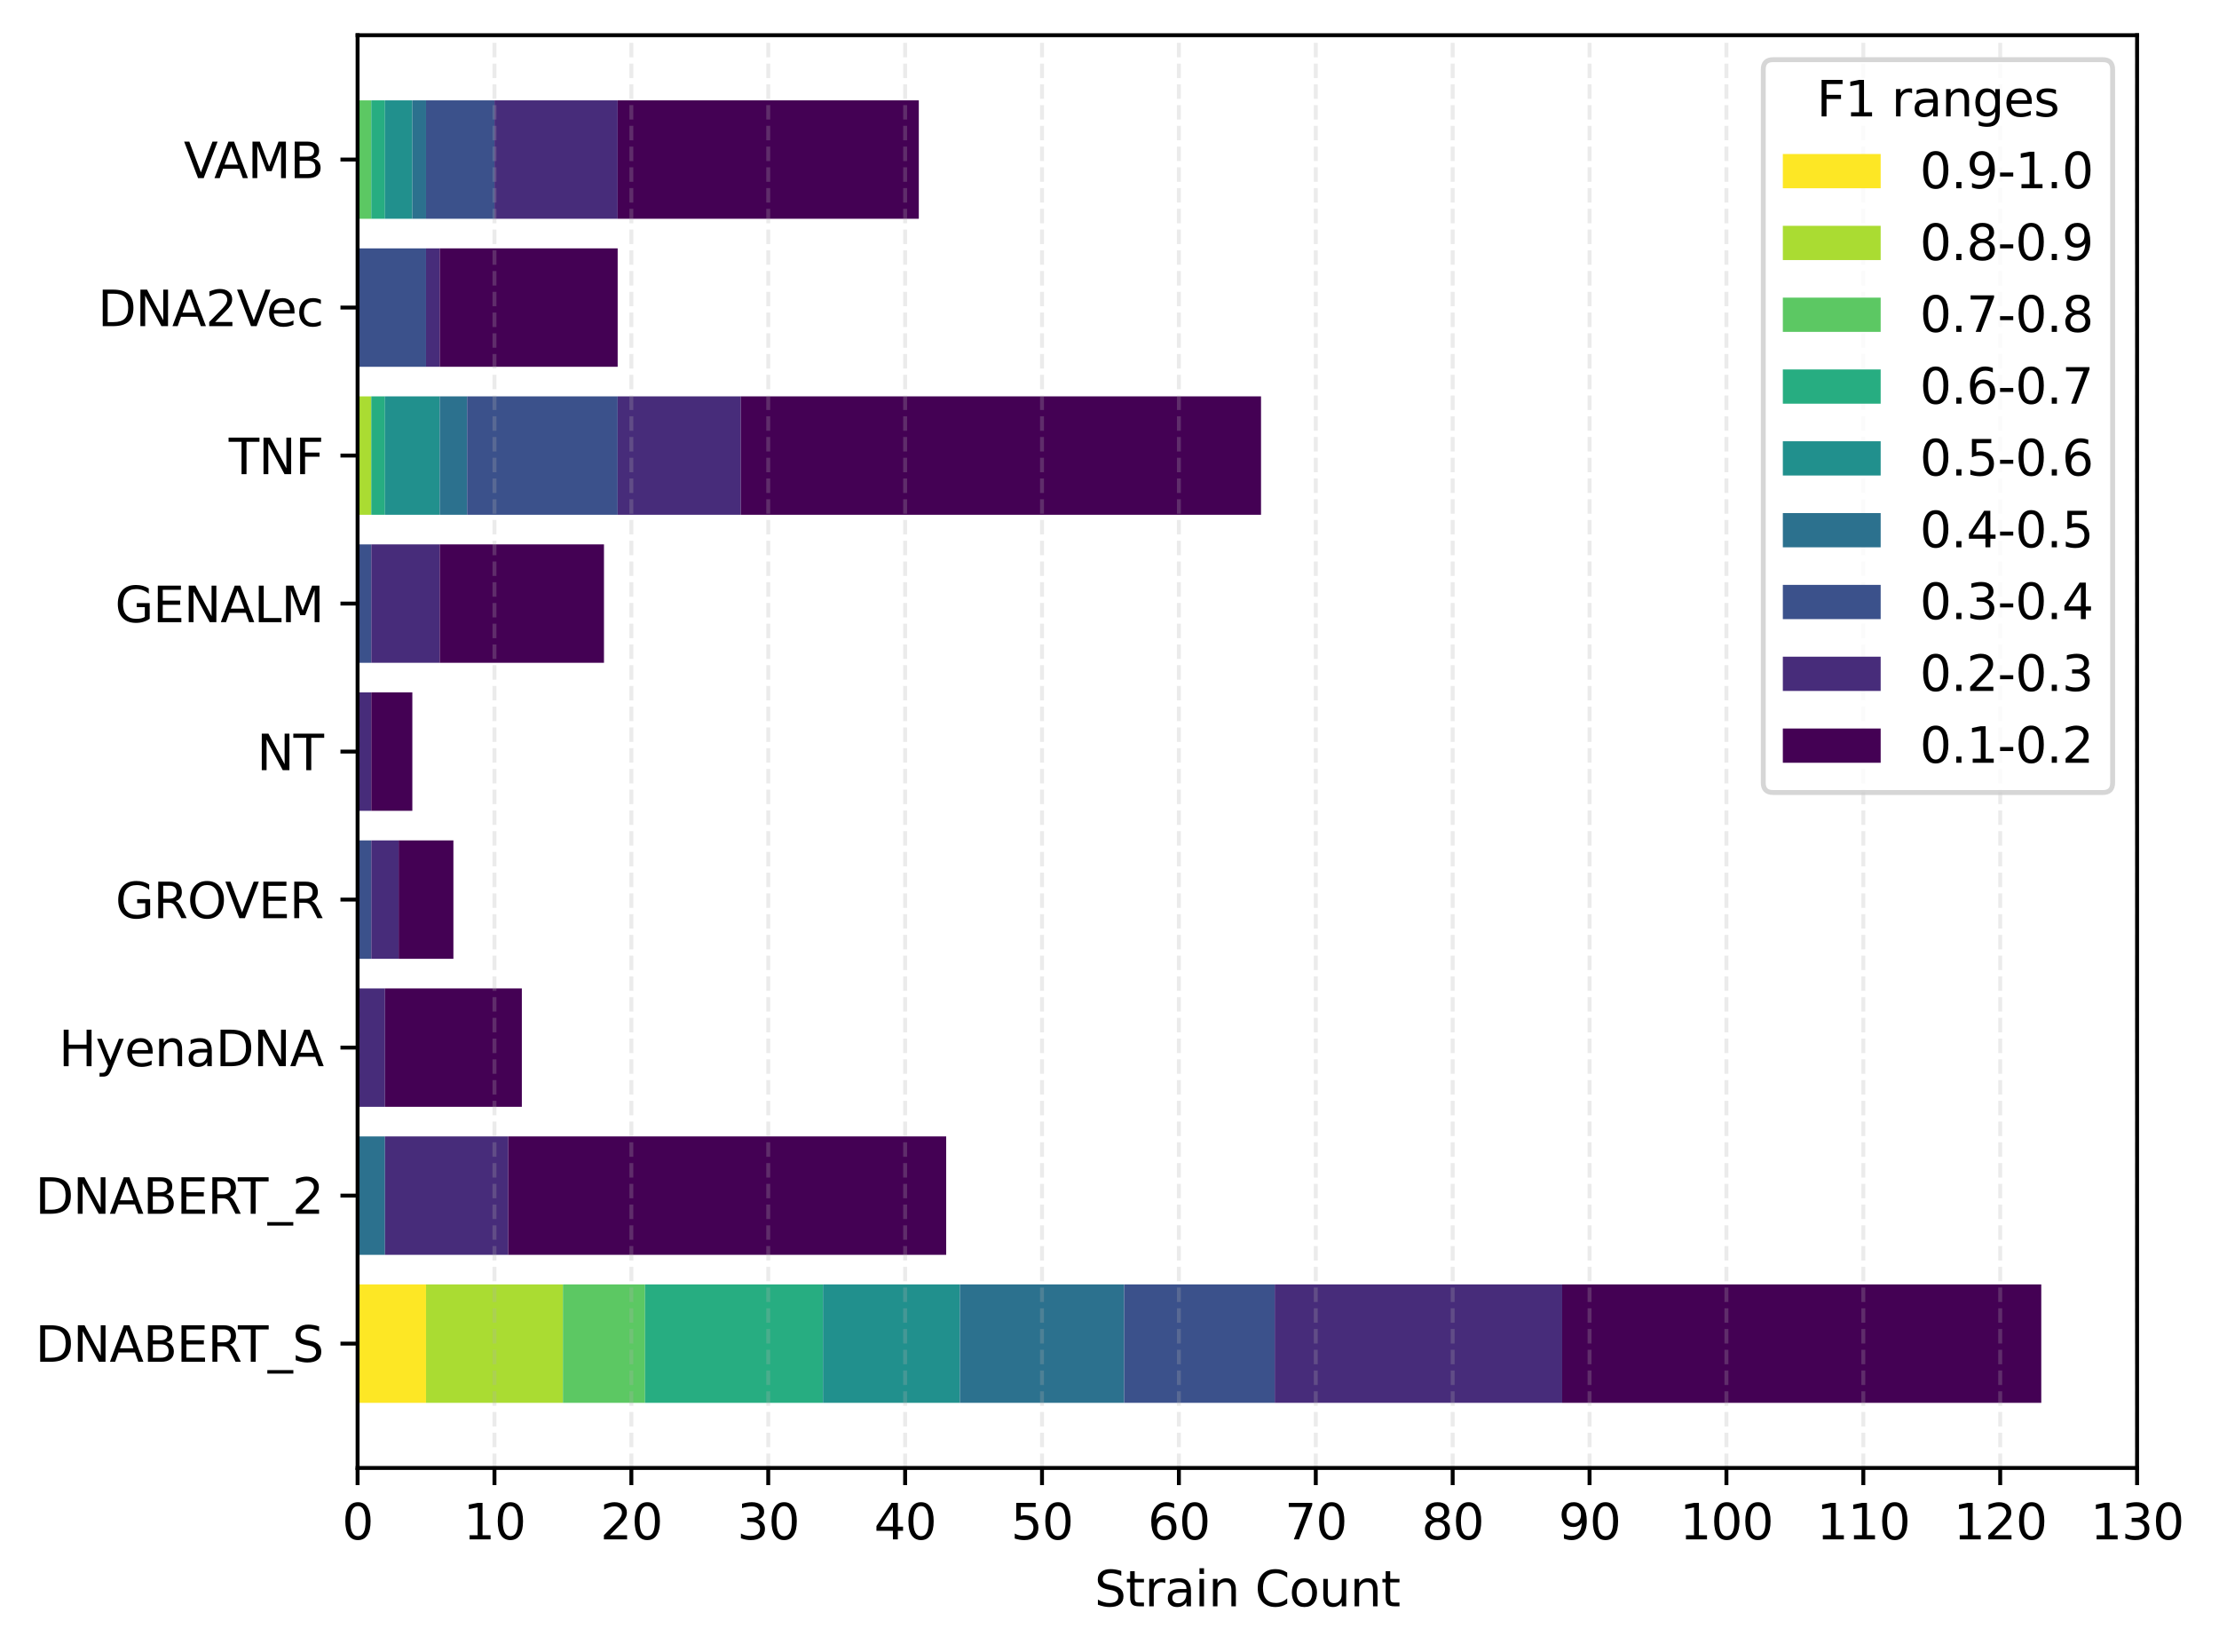 <?xml version="1.0" encoding="utf-8" standalone="no"?>
<!DOCTYPE svg PUBLIC "-//W3C//DTD SVG 1.1//EN"
  "http://www.w3.org/Graphics/SVG/1.1/DTD/svg11.dtd">
<svg xmlns:xlink="http://www.w3.org/1999/xlink" width="453.594pt" height="337.596pt" viewBox="0 0 453.594 337.596" xmlns="http://www.w3.org/2000/svg" version="1.1">
 <defs>
  <style type="text/css">*{stroke-linejoin: round; stroke-linecap: butt}</style>
 </defs>
 <g id="figure_1">
  <g id="patch_1">
   <path d="M 0 337.596 
L 453.594 337.596 
L 453.594 0 
L 0 0 
z
" style="fill: #ffffff"/>
  </g>
  <g id="axes_1">
   <g id="patch_2">
    <path d="M 73.095 300.04 
L 436.85 300.04 
L 436.85 7.2 
L 73.095 7.2 
z
" style="fill: #ffffff"/>
   </g>
   <g id="patch_3">
    <path d="M 73.095 286.729 
L 87.086 286.729 
L 87.086 262.527 
L 73.095 262.527 
z
" clip-path="url(#pb1abdc31b8)" style="fill: #fde725"/>
   </g>
   <g id="patch_4">
    <path d="M 73.095 256.477 
L 73.095 256.477 
L 73.095 232.275 
L 73.095 232.275 
z
" clip-path="url(#pb1abdc31b8)" style="fill: #fde725"/>
   </g>
   <g id="patch_5">
    <path d="M 73.095 226.225 
L 73.095 226.225 
L 73.095 202.023 
L 73.095 202.023 
z
" clip-path="url(#pb1abdc31b8)" style="fill: #fde725"/>
   </g>
   <g id="patch_6">
    <path d="M 73.095 195.973 
L 73.095 195.973 
L 73.095 171.771 
L 73.095 171.771 
z
" clip-path="url(#pb1abdc31b8)" style="fill: #fde725"/>
   </g>
   <g id="patch_7">
    <path d="M 73.095 165.721 
L 73.095 165.721 
L 73.095 141.519 
L 73.095 141.519 
z
" clip-path="url(#pb1abdc31b8)" style="fill: #fde725"/>
   </g>
   <g id="patch_8">
    <path d="M 73.095 135.469 
L 73.095 135.469 
L 73.095 111.267 
L 73.095 111.267 
z
" clip-path="url(#pb1abdc31b8)" style="fill: #fde725"/>
   </g>
   <g id="patch_9">
    <path d="M 73.095 105.217 
L 73.095 105.217 
L 73.095 81.015 
L 73.095 81.015 
z
" clip-path="url(#pb1abdc31b8)" style="fill: #fde725"/>
   </g>
   <g id="patch_10">
    <path d="M 73.095 74.965 
L 73.095 74.965 
L 73.095 50.763 
L 73.095 50.763 
z
" clip-path="url(#pb1abdc31b8)" style="fill: #fde725"/>
   </g>
   <g id="patch_11">
    <path d="M 73.095 44.713 
L 73.095 44.713 
L 73.095 20.511 
L 73.095 20.511 
z
" clip-path="url(#pb1abdc31b8)" style="fill: #fde725"/>
   </g>
   <g id="patch_12">
    <path d="M 87.086 286.729 
L 115.067 286.729 
L 115.067 262.527 
L 87.086 262.527 
z
" clip-path="url(#pb1abdc31b8)" style="fill: #aadc32"/>
   </g>
   <g id="patch_13">
    <path d="M 73.095 256.477 
L 73.095 256.477 
L 73.095 232.275 
L 73.095 232.275 
z
" clip-path="url(#pb1abdc31b8)" style="fill: #aadc32"/>
   </g>
   <g id="patch_14">
    <path d="M 73.095 226.225 
L 73.095 226.225 
L 73.095 202.023 
L 73.095 202.023 
z
" clip-path="url(#pb1abdc31b8)" style="fill: #aadc32"/>
   </g>
   <g id="patch_15">
    <path d="M 73.095 195.973 
L 73.095 195.973 
L 73.095 171.771 
L 73.095 171.771 
z
" clip-path="url(#pb1abdc31b8)" style="fill: #aadc32"/>
   </g>
   <g id="patch_16">
    <path d="M 73.095 165.721 
L 73.095 165.721 
L 73.095 141.519 
L 73.095 141.519 
z
" clip-path="url(#pb1abdc31b8)" style="fill: #aadc32"/>
   </g>
   <g id="patch_17">
    <path d="M 73.095 135.469 
L 73.095 135.469 
L 73.095 111.267 
L 73.095 111.267 
z
" clip-path="url(#pb1abdc31b8)" style="fill: #aadc32"/>
   </g>
   <g id="patch_18">
    <path d="M 73.095 105.217 
L 75.893 105.217 
L 75.893 81.015 
L 73.095 81.015 
z
" clip-path="url(#pb1abdc31b8)" style="fill: #aadc32"/>
   </g>
   <g id="patch_19">
    <path d="M 73.095 74.965 
L 73.095 74.965 
L 73.095 50.763 
L 73.095 50.763 
z
" clip-path="url(#pb1abdc31b8)" style="fill: #aadc32"/>
   </g>
   <g id="patch_20">
    <path d="M 73.095 44.713 
L 73.095 44.713 
L 73.095 20.511 
L 73.095 20.511 
z
" clip-path="url(#pb1abdc31b8)" style="fill: #aadc32"/>
   </g>
   <g id="patch_21">
    <path d="M 115.067 286.729 
L 131.856 286.729 
L 131.856 262.527 
L 115.067 262.527 
z
" clip-path="url(#pb1abdc31b8)" style="fill: #5cc863"/>
   </g>
   <g id="patch_22">
    <path d="M 73.095 256.477 
L 73.095 256.477 
L 73.095 232.275 
L 73.095 232.275 
z
" clip-path="url(#pb1abdc31b8)" style="fill: #5cc863"/>
   </g>
   <g id="patch_23">
    <path d="M 73.095 226.225 
L 73.095 226.225 
L 73.095 202.023 
L 73.095 202.023 
z
" clip-path="url(#pb1abdc31b8)" style="fill: #5cc863"/>
   </g>
   <g id="patch_24">
    <path d="M 73.095 195.973 
L 73.095 195.973 
L 73.095 171.771 
L 73.095 171.771 
z
" clip-path="url(#pb1abdc31b8)" style="fill: #5cc863"/>
   </g>
   <g id="patch_25">
    <path d="M 73.095 165.721 
L 73.095 165.721 
L 73.095 141.519 
L 73.095 141.519 
z
" clip-path="url(#pb1abdc31b8)" style="fill: #5cc863"/>
   </g>
   <g id="patch_26">
    <path d="M 73.095 135.469 
L 73.095 135.469 
L 73.095 111.267 
L 73.095 111.267 
z
" clip-path="url(#pb1abdc31b8)" style="fill: #5cc863"/>
   </g>
   <g id="patch_27">
    <path d="M 75.893 105.217 
L 75.893 105.217 
L 75.893 81.015 
L 75.893 81.015 
z
" clip-path="url(#pb1abdc31b8)" style="fill: #5cc863"/>
   </g>
   <g id="patch_28">
    <path d="M 73.095 74.965 
L 73.095 74.965 
L 73.095 50.763 
L 73.095 50.763 
z
" clip-path="url(#pb1abdc31b8)" style="fill: #5cc863"/>
   </g>
   <g id="patch_29">
    <path d="M 73.095 44.713 
L 75.893 44.713 
L 75.893 20.511 
L 73.095 20.511 
z
" clip-path="url(#pb1abdc31b8)" style="fill: #5cc863"/>
   </g>
   <g id="patch_30">
    <path d="M 131.856 286.729 
L 168.231 286.729 
L 168.231 262.527 
L 131.856 262.527 
z
" clip-path="url(#pb1abdc31b8)" style="fill: #27ad81"/>
   </g>
   <g id="patch_31">
    <path d="M 73.095 256.477 
L 73.095 256.477 
L 73.095 232.275 
L 73.095 232.275 
z
" clip-path="url(#pb1abdc31b8)" style="fill: #27ad81"/>
   </g>
   <g id="patch_32">
    <path d="M 73.095 226.225 
L 73.095 226.225 
L 73.095 202.023 
L 73.095 202.023 
z
" clip-path="url(#pb1abdc31b8)" style="fill: #27ad81"/>
   </g>
   <g id="patch_33">
    <path d="M 73.095 195.973 
L 73.095 195.973 
L 73.095 171.771 
L 73.095 171.771 
z
" clip-path="url(#pb1abdc31b8)" style="fill: #27ad81"/>
   </g>
   <g id="patch_34">
    <path d="M 73.095 165.721 
L 73.095 165.721 
L 73.095 141.519 
L 73.095 141.519 
z
" clip-path="url(#pb1abdc31b8)" style="fill: #27ad81"/>
   </g>
   <g id="patch_35">
    <path d="M 73.095 135.469 
L 73.095 135.469 
L 73.095 111.267 
L 73.095 111.267 
z
" clip-path="url(#pb1abdc31b8)" style="fill: #27ad81"/>
   </g>
   <g id="patch_36">
    <path d="M 75.893 105.217 
L 78.692 105.217 
L 78.692 81.015 
L 75.893 81.015 
z
" clip-path="url(#pb1abdc31b8)" style="fill: #27ad81"/>
   </g>
   <g id="patch_37">
    <path d="M 73.095 74.965 
L 73.095 74.965 
L 73.095 50.763 
L 73.095 50.763 
z
" clip-path="url(#pb1abdc31b8)" style="fill: #27ad81"/>
   </g>
   <g id="patch_38">
    <path d="M 75.893 44.713 
L 78.692 44.713 
L 78.692 20.511 
L 75.893 20.511 
z
" clip-path="url(#pb1abdc31b8)" style="fill: #27ad81"/>
   </g>
   <g id="patch_39">
    <path d="M 168.231 286.729 
L 196.212 286.729 
L 196.212 262.527 
L 168.231 262.527 
z
" clip-path="url(#pb1abdc31b8)" style="fill: #21908d"/>
   </g>
   <g id="patch_40">
    <path d="M 73.095 256.477 
L 73.095 256.477 
L 73.095 232.275 
L 73.095 232.275 
z
" clip-path="url(#pb1abdc31b8)" style="fill: #21908d"/>
   </g>
   <g id="patch_41">
    <path d="M 73.095 226.225 
L 73.095 226.225 
L 73.095 202.023 
L 73.095 202.023 
z
" clip-path="url(#pb1abdc31b8)" style="fill: #21908d"/>
   </g>
   <g id="patch_42">
    <path d="M 73.095 195.973 
L 73.095 195.973 
L 73.095 171.771 
L 73.095 171.771 
z
" clip-path="url(#pb1abdc31b8)" style="fill: #21908d"/>
   </g>
   <g id="patch_43">
    <path d="M 73.095 165.721 
L 73.095 165.721 
L 73.095 141.519 
L 73.095 141.519 
z
" clip-path="url(#pb1abdc31b8)" style="fill: #21908d"/>
   </g>
   <g id="patch_44">
    <path d="M 73.095 135.469 
L 73.095 135.469 
L 73.095 111.267 
L 73.095 111.267 
z
" clip-path="url(#pb1abdc31b8)" style="fill: #21908d"/>
   </g>
   <g id="patch_45">
    <path d="M 78.692 105.217 
L 89.884 105.217 
L 89.884 81.015 
L 78.692 81.015 
z
" clip-path="url(#pb1abdc31b8)" style="fill: #21908d"/>
   </g>
   <g id="patch_46">
    <path d="M 73.095 74.965 
L 73.095 74.965 
L 73.095 50.763 
L 73.095 50.763 
z
" clip-path="url(#pb1abdc31b8)" style="fill: #21908d"/>
   </g>
   <g id="patch_47">
    <path d="M 78.692 44.713 
L 84.288 44.713 
L 84.288 20.511 
L 78.692 20.511 
z
" clip-path="url(#pb1abdc31b8)" style="fill: #21908d"/>
   </g>
   <g id="patch_48">
    <path d="M 196.212 286.729 
L 229.79 286.729 
L 229.79 262.527 
L 196.212 262.527 
z
" clip-path="url(#pb1abdc31b8)" style="fill: #2c718e"/>
   </g>
   <g id="patch_49">
    <path d="M 73.095 256.477 
L 78.692 256.477 
L 78.692 232.275 
L 73.095 232.275 
z
" clip-path="url(#pb1abdc31b8)" style="fill: #2c718e"/>
   </g>
   <g id="patch_50">
    <path d="M 73.095 226.225 
L 73.095 226.225 
L 73.095 202.023 
L 73.095 202.023 
z
" clip-path="url(#pb1abdc31b8)" style="fill: #2c718e"/>
   </g>
   <g id="patch_51">
    <path d="M 73.095 195.973 
L 73.095 195.973 
L 73.095 171.771 
L 73.095 171.771 
z
" clip-path="url(#pb1abdc31b8)" style="fill: #2c718e"/>
   </g>
   <g id="patch_52">
    <path d="M 73.095 165.721 
L 73.095 165.721 
L 73.095 141.519 
L 73.095 141.519 
z
" clip-path="url(#pb1abdc31b8)" style="fill: #2c718e"/>
   </g>
   <g id="patch_53">
    <path d="M 73.095 135.469 
L 73.095 135.469 
L 73.095 111.267 
L 73.095 111.267 
z
" clip-path="url(#pb1abdc31b8)" style="fill: #2c718e"/>
   </g>
   <g id="patch_54">
    <path d="M 89.884 105.217 
L 95.48 105.217 
L 95.48 81.015 
L 89.884 81.015 
z
" clip-path="url(#pb1abdc31b8)" style="fill: #2c718e"/>
   </g>
   <g id="patch_55">
    <path d="M 73.095 74.965 
L 73.095 74.965 
L 73.095 50.763 
L 73.095 50.763 
z
" clip-path="url(#pb1abdc31b8)" style="fill: #2c718e"/>
   </g>
   <g id="patch_56">
    <path d="M 84.288 44.713 
L 87.086 44.713 
L 87.086 20.511 
L 84.288 20.511 
z
" clip-path="url(#pb1abdc31b8)" style="fill: #2c718e"/>
   </g>
   <g id="patch_57">
    <path d="M 229.79 286.729 
L 260.569 286.729 
L 260.569 262.527 
L 229.79 262.527 
z
" clip-path="url(#pb1abdc31b8)" style="fill: #3b518b"/>
   </g>
   <g id="patch_58">
    <path d="M 78.692 256.477 
L 78.692 256.477 
L 78.692 232.275 
L 78.692 232.275 
z
" clip-path="url(#pb1abdc31b8)" style="fill: #3b518b"/>
   </g>
   <g id="patch_59">
    <path d="M 73.095 226.225 
L 73.095 226.225 
L 73.095 202.023 
L 73.095 202.023 
z
" clip-path="url(#pb1abdc31b8)" style="fill: #3b518b"/>
   </g>
   <g id="patch_60">
    <path d="M 73.095 195.973 
L 75.893 195.973 
L 75.893 171.771 
L 73.095 171.771 
z
" clip-path="url(#pb1abdc31b8)" style="fill: #3b518b"/>
   </g>
   <g id="patch_61">
    <path d="M 73.095 165.721 
L 73.095 165.721 
L 73.095 141.519 
L 73.095 141.519 
z
" clip-path="url(#pb1abdc31b8)" style="fill: #3b518b"/>
   </g>
   <g id="patch_62">
    <path d="M 73.095 135.469 
L 75.893 135.469 
L 75.893 111.267 
L 73.095 111.267 
z
" clip-path="url(#pb1abdc31b8)" style="fill: #3b518b"/>
   </g>
   <g id="patch_63">
    <path d="M 95.48 105.217 
L 126.26 105.217 
L 126.26 81.015 
L 95.48 81.015 
z
" clip-path="url(#pb1abdc31b8)" style="fill: #3b518b"/>
   </g>
   <g id="patch_64">
    <path d="M 73.095 74.965 
L 87.086 74.965 
L 87.086 50.763 
L 73.095 50.763 
z
" clip-path="url(#pb1abdc31b8)" style="fill: #3b518b"/>
   </g>
   <g id="patch_65">
    <path d="M 87.086 44.713 
L 101.076 44.713 
L 101.076 20.511 
L 87.086 20.511 
z
" clip-path="url(#pb1abdc31b8)" style="fill: #3b518b"/>
   </g>
   <g id="patch_66">
    <path d="M 260.569 286.729 
L 319.329 286.729 
L 319.329 262.527 
L 260.569 262.527 
z
" clip-path="url(#pb1abdc31b8)" style="fill: #472c7a"/>
   </g>
   <g id="patch_67">
    <path d="M 78.692 256.477 
L 103.875 256.477 
L 103.875 232.275 
L 78.692 232.275 
z
" clip-path="url(#pb1abdc31b8)" style="fill: #472c7a"/>
   </g>
   <g id="patch_68">
    <path d="M 73.095 226.225 
L 78.692 226.225 
L 78.692 202.023 
L 73.095 202.023 
z
" clip-path="url(#pb1abdc31b8)" style="fill: #472c7a"/>
   </g>
   <g id="patch_69">
    <path d="M 75.893 195.973 
L 81.49 195.973 
L 81.49 171.771 
L 75.893 171.771 
z
" clip-path="url(#pb1abdc31b8)" style="fill: #472c7a"/>
   </g>
   <g id="patch_70">
    <path d="M 73.095 165.721 
L 75.893 165.721 
L 75.893 141.519 
L 73.095 141.519 
z
" clip-path="url(#pb1abdc31b8)" style="fill: #472c7a"/>
   </g>
   <g id="patch_71">
    <path d="M 75.893 135.469 
L 89.884 135.469 
L 89.884 111.267 
L 75.893 111.267 
z
" clip-path="url(#pb1abdc31b8)" style="fill: #472c7a"/>
   </g>
   <g id="patch_72">
    <path d="M 126.26 105.217 
L 151.443 105.217 
L 151.443 81.015 
L 126.26 81.015 
z
" clip-path="url(#pb1abdc31b8)" style="fill: #472c7a"/>
   </g>
   <g id="patch_73">
    <path d="M 87.086 74.965 
L 89.884 74.965 
L 89.884 50.763 
L 87.086 50.763 
z
" clip-path="url(#pb1abdc31b8)" style="fill: #472c7a"/>
   </g>
   <g id="patch_74">
    <path d="M 101.076 44.713 
L 126.26 44.713 
L 126.26 20.511 
L 101.076 20.511 
z
" clip-path="url(#pb1abdc31b8)" style="fill: #472c7a"/>
   </g>
   <g id="patch_75">
    <path d="M 319.329 286.729 
L 417.264 286.729 
L 417.264 262.527 
L 319.329 262.527 
z
" clip-path="url(#pb1abdc31b8)" style="fill: #440154"/>
   </g>
   <g id="patch_76">
    <path d="M 103.875 256.477 
L 193.414 256.477 
L 193.414 232.275 
L 103.875 232.275 
z
" clip-path="url(#pb1abdc31b8)" style="fill: #440154"/>
   </g>
   <g id="patch_77">
    <path d="M 78.692 226.225 
L 106.673 226.225 
L 106.673 202.023 
L 78.692 202.023 
z
" clip-path="url(#pb1abdc31b8)" style="fill: #440154"/>
   </g>
   <g id="patch_78">
    <path d="M 81.49 195.973 
L 92.682 195.973 
L 92.682 171.771 
L 81.49 171.771 
z
" clip-path="url(#pb1abdc31b8)" style="fill: #440154"/>
   </g>
   <g id="patch_79">
    <path d="M 75.893 165.721 
L 84.288 165.721 
L 84.288 141.519 
L 75.893 141.519 
z
" clip-path="url(#pb1abdc31b8)" style="fill: #440154"/>
   </g>
   <g id="patch_80">
    <path d="M 89.884 135.469 
L 123.461 135.469 
L 123.461 111.267 
L 89.884 111.267 
z
" clip-path="url(#pb1abdc31b8)" style="fill: #440154"/>
   </g>
   <g id="patch_81">
    <path d="M 151.443 105.217 
L 257.771 105.217 
L 257.771 81.015 
L 151.443 81.015 
z
" clip-path="url(#pb1abdc31b8)" style="fill: #440154"/>
   </g>
   <g id="patch_82">
    <path d="M 89.884 74.965 
L 126.26 74.965 
L 126.26 50.763 
L 89.884 50.763 
z
" clip-path="url(#pb1abdc31b8)" style="fill: #440154"/>
   </g>
   <g id="patch_83">
    <path d="M 126.26 44.713 
L 187.818 44.713 
L 187.818 20.511 
L 126.26 20.511 
z
" clip-path="url(#pb1abdc31b8)" style="fill: #440154"/>
   </g>
   <g id="matplotlib.axis_1">
    <g id="xtick_1">
     <g id="line2d_1">
      <path d="M 73.095 300.04 
L 73.095 7.2 
" clip-path="url(#pb1abdc31b8)" style="fill: none; stroke-dasharray: 2.96,1.28; stroke-dashoffset: 0; stroke: #b0b0b0; stroke-opacity: 0.25; stroke-width: 0.8"/>
     </g>
     <g id="line2d_2">
      <defs>
       <path id="mbe554387e5" d="M 0 0 
L 0 3.5 
" style="stroke: #000000; stroke-width: 0.8"/>
      </defs>
      <g>
       <use xlink:href="#mbe554387e5" x="73.095" y="300.04" style="stroke: #000000; stroke-width: 0.8"/>
      </g>
     </g>
     <g id="text_1">
      <!-- 0 -->
      <g transform="translate(69.914 314.638) scale(0.1 -0.1)">
       <defs>
        <path id="DejaVuSans-30" d="M 2034 4250 
Q 1547 4250 1301 3770 
Q 1056 3291 1056 2328 
Q 1056 1369 1301 889 
Q 1547 409 2034 409 
Q 2525 409 2770 889 
Q 3016 1369 3016 2328 
Q 3016 3291 2770 3770 
Q 2525 4250 2034 4250 
z
M 2034 4750 
Q 2819 4750 3233 4129 
Q 3647 3509 3647 2328 
Q 3647 1150 3233 529 
Q 2819 -91 2034 -91 
Q 1250 -91 836 529 
Q 422 1150 422 2328 
Q 422 3509 836 4129 
Q 1250 4750 2034 4750 
z
" transform="scale(0.016)"/>
       </defs>
       <use xlink:href="#DejaVuSans-30"/>
      </g>
     </g>
    </g>
    <g id="xtick_2">
     <g id="line2d_3">
      <path d="M 101.076 300.04 
L 101.076 7.2 
" clip-path="url(#pb1abdc31b8)" style="fill: none; stroke-dasharray: 2.96,1.28; stroke-dashoffset: 0; stroke: #b0b0b0; stroke-opacity: 0.25; stroke-width: 0.8"/>
     </g>
     <g id="line2d_4">
      <g>
       <use xlink:href="#mbe554387e5" x="101.076" y="300.04" style="stroke: #000000; stroke-width: 0.8"/>
      </g>
     </g>
     <g id="text_2">
      <!-- 10 -->
      <g transform="translate(94.714 314.638) scale(0.1 -0.1)">
       <defs>
        <path id="DejaVuSans-31" d="M 794 531 
L 1825 531 
L 1825 4091 
L 703 3866 
L 703 4441 
L 1819 4666 
L 2450 4666 
L 2450 531 
L 3481 531 
L 3481 0 
L 794 0 
L 794 531 
z
" transform="scale(0.016)"/>
       </defs>
       <use xlink:href="#DejaVuSans-31"/>
       <use xlink:href="#DejaVuSans-30" x="63.623"/>
      </g>
     </g>
    </g>
    <g id="xtick_3">
     <g id="line2d_5">
      <path d="M 129.058 300.04 
L 129.058 7.2 
" clip-path="url(#pb1abdc31b8)" style="fill: none; stroke-dasharray: 2.96,1.28; stroke-dashoffset: 0; stroke: #b0b0b0; stroke-opacity: 0.25; stroke-width: 0.8"/>
     </g>
     <g id="line2d_6">
      <g>
       <use xlink:href="#mbe554387e5" x="129.058" y="300.04" style="stroke: #000000; stroke-width: 0.8"/>
      </g>
     </g>
     <g id="text_3">
      <!-- 20 -->
      <g transform="translate(122.695 314.638) scale(0.1 -0.1)">
       <defs>
        <path id="DejaVuSans-32" d="M 1228 531 
L 3431 531 
L 3431 0 
L 469 0 
L 469 531 
Q 828 903 1448 1529 
Q 2069 2156 2228 2338 
Q 2531 2678 2651 2914 
Q 2772 3150 2772 3378 
Q 2772 3750 2511 3984 
Q 2250 4219 1831 4219 
Q 1534 4219 1204 4116 
Q 875 4013 500 3803 
L 500 4441 
Q 881 4594 1212 4672 
Q 1544 4750 1819 4750 
Q 2544 4750 2975 4387 
Q 3406 4025 3406 3419 
Q 3406 3131 3298 2873 
Q 3191 2616 2906 2266 
Q 2828 2175 2409 1742 
Q 1991 1309 1228 531 
z
" transform="scale(0.016)"/>
       </defs>
       <use xlink:href="#DejaVuSans-32"/>
       <use xlink:href="#DejaVuSans-30" x="63.623"/>
      </g>
     </g>
    </g>
    <g id="xtick_4">
     <g id="line2d_7">
      <path d="M 157.039 300.04 
L 157.039 7.2 
" clip-path="url(#pb1abdc31b8)" style="fill: none; stroke-dasharray: 2.96,1.28; stroke-dashoffset: 0; stroke: #b0b0b0; stroke-opacity: 0.25; stroke-width: 0.8"/>
     </g>
     <g id="line2d_8">
      <g>
       <use xlink:href="#mbe554387e5" x="157.039" y="300.04" style="stroke: #000000; stroke-width: 0.8"/>
      </g>
     </g>
     <g id="text_4">
      <!-- 30 -->
      <g transform="translate(150.676 314.638) scale(0.1 -0.1)">
       <defs>
        <path id="DejaVuSans-33" d="M 2597 2516 
Q 3050 2419 3304 2112 
Q 3559 1806 3559 1356 
Q 3559 666 3084 287 
Q 2609 -91 1734 -91 
Q 1441 -91 1130 -33 
Q 819 25 488 141 
L 488 750 
Q 750 597 1062 519 
Q 1375 441 1716 441 
Q 2309 441 2620 675 
Q 2931 909 2931 1356 
Q 2931 1769 2642 2001 
Q 2353 2234 1838 2234 
L 1294 2234 
L 1294 2753 
L 1863 2753 
Q 2328 2753 2575 2939 
Q 2822 3125 2822 3475 
Q 2822 3834 2567 4026 
Q 2313 4219 1838 4219 
Q 1578 4219 1281 4162 
Q 984 4106 628 3988 
L 628 4550 
Q 988 4650 1302 4700 
Q 1616 4750 1894 4750 
Q 2613 4750 3031 4423 
Q 3450 4097 3450 3541 
Q 3450 3153 3228 2886 
Q 3006 2619 2597 2516 
z
" transform="scale(0.016)"/>
       </defs>
       <use xlink:href="#DejaVuSans-33"/>
       <use xlink:href="#DejaVuSans-30" x="63.623"/>
      </g>
     </g>
    </g>
    <g id="xtick_5">
     <g id="line2d_9">
      <path d="M 185.02 300.04 
L 185.02 7.2 
" clip-path="url(#pb1abdc31b8)" style="fill: none; stroke-dasharray: 2.96,1.28; stroke-dashoffset: 0; stroke: #b0b0b0; stroke-opacity: 0.25; stroke-width: 0.8"/>
     </g>
     <g id="line2d_10">
      <g>
       <use xlink:href="#mbe554387e5" x="185.02" y="300.04" style="stroke: #000000; stroke-width: 0.8"/>
      </g>
     </g>
     <g id="text_5">
      <!-- 40 -->
      <g transform="translate(178.657 314.638) scale(0.1 -0.1)">
       <defs>
        <path id="DejaVuSans-34" d="M 2419 4116 
L 825 1625 
L 2419 1625 
L 2419 4116 
z
M 2253 4666 
L 3047 4666 
L 3047 1625 
L 3713 1625 
L 3713 1100 
L 3047 1100 
L 3047 0 
L 2419 0 
L 2419 1100 
L 313 1100 
L 313 1709 
L 2253 4666 
z
" transform="scale(0.016)"/>
       </defs>
       <use xlink:href="#DejaVuSans-34"/>
       <use xlink:href="#DejaVuSans-30" x="63.623"/>
      </g>
     </g>
    </g>
    <g id="xtick_6">
     <g id="line2d_11">
      <path d="M 213.001 300.04 
L 213.001 7.2 
" clip-path="url(#pb1abdc31b8)" style="fill: none; stroke-dasharray: 2.96,1.28; stroke-dashoffset: 0; stroke: #b0b0b0; stroke-opacity: 0.25; stroke-width: 0.8"/>
     </g>
     <g id="line2d_12">
      <g>
       <use xlink:href="#mbe554387e5" x="213.001" y="300.04" style="stroke: #000000; stroke-width: 0.8"/>
      </g>
     </g>
     <g id="text_6">
      <!-- 50 -->
      <g transform="translate(206.639 314.638) scale(0.1 -0.1)">
       <defs>
        <path id="DejaVuSans-35" d="M 691 4666 
L 3169 4666 
L 3169 4134 
L 1269 4134 
L 1269 2991 
Q 1406 3038 1543 3061 
Q 1681 3084 1819 3084 
Q 2600 3084 3056 2656 
Q 3513 2228 3513 1497 
Q 3513 744 3044 326 
Q 2575 -91 1722 -91 
Q 1428 -91 1123 -41 
Q 819 9 494 109 
L 494 744 
Q 775 591 1075 516 
Q 1375 441 1709 441 
Q 2250 441 2565 725 
Q 2881 1009 2881 1497 
Q 2881 1984 2565 2268 
Q 2250 2553 1709 2553 
Q 1456 2553 1204 2497 
Q 953 2441 691 2322 
L 691 4666 
z
" transform="scale(0.016)"/>
       </defs>
       <use xlink:href="#DejaVuSans-35"/>
       <use xlink:href="#DejaVuSans-30" x="63.623"/>
      </g>
     </g>
    </g>
    <g id="xtick_7">
     <g id="line2d_13">
      <path d="M 240.982 300.04 
L 240.982 7.2 
" clip-path="url(#pb1abdc31b8)" style="fill: none; stroke-dasharray: 2.96,1.28; stroke-dashoffset: 0; stroke: #b0b0b0; stroke-opacity: 0.25; stroke-width: 0.8"/>
     </g>
     <g id="line2d_14">
      <g>
       <use xlink:href="#mbe554387e5" x="240.982" y="300.04" style="stroke: #000000; stroke-width: 0.8"/>
      </g>
     </g>
     <g id="text_7">
      <!-- 60 -->
      <g transform="translate(234.62 314.638) scale(0.1 -0.1)">
       <defs>
        <path id="DejaVuSans-36" d="M 2113 2584 
Q 1688 2584 1439 2293 
Q 1191 2003 1191 1497 
Q 1191 994 1439 701 
Q 1688 409 2113 409 
Q 2538 409 2786 701 
Q 3034 994 3034 1497 
Q 3034 2003 2786 2293 
Q 2538 2584 2113 2584 
z
M 3366 4563 
L 3366 3988 
Q 3128 4100 2886 4159 
Q 2644 4219 2406 4219 
Q 1781 4219 1451 3797 
Q 1122 3375 1075 2522 
Q 1259 2794 1537 2939 
Q 1816 3084 2150 3084 
Q 2853 3084 3261 2657 
Q 3669 2231 3669 1497 
Q 3669 778 3244 343 
Q 2819 -91 2113 -91 
Q 1303 -91 875 529 
Q 447 1150 447 2328 
Q 447 3434 972 4092 
Q 1497 4750 2381 4750 
Q 2619 4750 2861 4703 
Q 3103 4656 3366 4563 
z
" transform="scale(0.016)"/>
       </defs>
       <use xlink:href="#DejaVuSans-36"/>
       <use xlink:href="#DejaVuSans-30" x="63.623"/>
      </g>
     </g>
    </g>
    <g id="xtick_8">
     <g id="line2d_15">
      <path d="M 268.963 300.04 
L 268.963 7.2 
" clip-path="url(#pb1abdc31b8)" style="fill: none; stroke-dasharray: 2.96,1.28; stroke-dashoffset: 0; stroke: #b0b0b0; stroke-opacity: 0.25; stroke-width: 0.8"/>
     </g>
     <g id="line2d_16">
      <g>
       <use xlink:href="#mbe554387e5" x="268.963" y="300.04" style="stroke: #000000; stroke-width: 0.8"/>
      </g>
     </g>
     <g id="text_8">
      <!-- 70 -->
      <g transform="translate(262.601 314.638) scale(0.1 -0.1)">
       <defs>
        <path id="DejaVuSans-37" d="M 525 4666 
L 3525 4666 
L 3525 4397 
L 1831 0 
L 1172 0 
L 2766 4134 
L 525 4134 
L 525 4666 
z
" transform="scale(0.016)"/>
       </defs>
       <use xlink:href="#DejaVuSans-37"/>
       <use xlink:href="#DejaVuSans-30" x="63.623"/>
      </g>
     </g>
    </g>
    <g id="xtick_9">
     <g id="line2d_17">
      <path d="M 296.945 300.04 
L 296.945 7.2 
" clip-path="url(#pb1abdc31b8)" style="fill: none; stroke-dasharray: 2.96,1.28; stroke-dashoffset: 0; stroke: #b0b0b0; stroke-opacity: 0.25; stroke-width: 0.8"/>
     </g>
     <g id="line2d_18">
      <g>
       <use xlink:href="#mbe554387e5" x="296.945" y="300.04" style="stroke: #000000; stroke-width: 0.8"/>
      </g>
     </g>
     <g id="text_9">
      <!-- 80 -->
      <g transform="translate(290.582 314.638) scale(0.1 -0.1)">
       <defs>
        <path id="DejaVuSans-38" d="M 2034 2216 
Q 1584 2216 1326 1975 
Q 1069 1734 1069 1313 
Q 1069 891 1326 650 
Q 1584 409 2034 409 
Q 2484 409 2743 651 
Q 3003 894 3003 1313 
Q 3003 1734 2745 1975 
Q 2488 2216 2034 2216 
z
M 1403 2484 
Q 997 2584 770 2862 
Q 544 3141 544 3541 
Q 544 4100 942 4425 
Q 1341 4750 2034 4750 
Q 2731 4750 3128 4425 
Q 3525 4100 3525 3541 
Q 3525 3141 3298 2862 
Q 3072 2584 2669 2484 
Q 3125 2378 3379 2068 
Q 3634 1759 3634 1313 
Q 3634 634 3220 271 
Q 2806 -91 2034 -91 
Q 1263 -91 848 271 
Q 434 634 434 1313 
Q 434 1759 690 2068 
Q 947 2378 1403 2484 
z
M 1172 3481 
Q 1172 3119 1398 2916 
Q 1625 2713 2034 2713 
Q 2441 2713 2670 2916 
Q 2900 3119 2900 3481 
Q 2900 3844 2670 4047 
Q 2441 4250 2034 4250 
Q 1625 4250 1398 4047 
Q 1172 3844 1172 3481 
z
" transform="scale(0.016)"/>
       </defs>
       <use xlink:href="#DejaVuSans-38"/>
       <use xlink:href="#DejaVuSans-30" x="63.623"/>
      </g>
     </g>
    </g>
    <g id="xtick_10">
     <g id="line2d_19">
      <path d="M 324.926 300.04 
L 324.926 7.2 
" clip-path="url(#pb1abdc31b8)" style="fill: none; stroke-dasharray: 2.96,1.28; stroke-dashoffset: 0; stroke: #b0b0b0; stroke-opacity: 0.25; stroke-width: 0.8"/>
     </g>
     <g id="line2d_20">
      <g>
       <use xlink:href="#mbe554387e5" x="324.926" y="300.04" style="stroke: #000000; stroke-width: 0.8"/>
      </g>
     </g>
     <g id="text_10">
      <!-- 90 -->
      <g transform="translate(318.563 314.638) scale(0.1 -0.1)">
       <defs>
        <path id="DejaVuSans-39" d="M 703 97 
L 703 672 
Q 941 559 1184 500 
Q 1428 441 1663 441 
Q 2288 441 2617 861 
Q 2947 1281 2994 2138 
Q 2813 1869 2534 1725 
Q 2256 1581 1919 1581 
Q 1219 1581 811 2004 
Q 403 2428 403 3163 
Q 403 3881 828 4315 
Q 1253 4750 1959 4750 
Q 2769 4750 3195 4129 
Q 3622 3509 3622 2328 
Q 3622 1225 3098 567 
Q 2575 -91 1691 -91 
Q 1453 -91 1209 -44 
Q 966 3 703 97 
z
M 1959 2075 
Q 2384 2075 2632 2365 
Q 2881 2656 2881 3163 
Q 2881 3666 2632 3958 
Q 2384 4250 1959 4250 
Q 1534 4250 1286 3958 
Q 1038 3666 1038 3163 
Q 1038 2656 1286 2365 
Q 1534 2075 1959 2075 
z
" transform="scale(0.016)"/>
       </defs>
       <use xlink:href="#DejaVuSans-39"/>
       <use xlink:href="#DejaVuSans-30" x="63.623"/>
      </g>
     </g>
    </g>
    <g id="xtick_11">
     <g id="line2d_21">
      <path d="M 352.907 300.04 
L 352.907 7.2 
" clip-path="url(#pb1abdc31b8)" style="fill: none; stroke-dasharray: 2.96,1.28; stroke-dashoffset: 0; stroke: #b0b0b0; stroke-opacity: 0.25; stroke-width: 0.8"/>
     </g>
     <g id="line2d_22">
      <g>
       <use xlink:href="#mbe554387e5" x="352.907" y="300.04" style="stroke: #000000; stroke-width: 0.8"/>
      </g>
     </g>
     <g id="text_11">
      <!-- 100 -->
      <g transform="translate(343.363 314.638) scale(0.1 -0.1)">
       <use xlink:href="#DejaVuSans-31"/>
       <use xlink:href="#DejaVuSans-30" x="63.623"/>
       <use xlink:href="#DejaVuSans-30" x="127.246"/>
      </g>
     </g>
    </g>
    <g id="xtick_12">
     <g id="line2d_23">
      <path d="M 380.888 300.04 
L 380.888 7.2 
" clip-path="url(#pb1abdc31b8)" style="fill: none; stroke-dasharray: 2.96,1.28; stroke-dashoffset: 0; stroke: #b0b0b0; stroke-opacity: 0.25; stroke-width: 0.8"/>
     </g>
     <g id="line2d_24">
      <g>
       <use xlink:href="#mbe554387e5" x="380.888" y="300.04" style="stroke: #000000; stroke-width: 0.8"/>
      </g>
     </g>
     <g id="text_12">
      <!-- 110 -->
      <g transform="translate(371.344 314.638) scale(0.1 -0.1)">
       <use xlink:href="#DejaVuSans-31"/>
       <use xlink:href="#DejaVuSans-31" x="63.623"/>
       <use xlink:href="#DejaVuSans-30" x="127.246"/>
      </g>
     </g>
    </g>
    <g id="xtick_13">
     <g id="line2d_25">
      <path d="M 408.869 300.04 
L 408.869 7.2 
" clip-path="url(#pb1abdc31b8)" style="fill: none; stroke-dasharray: 2.96,1.28; stroke-dashoffset: 0; stroke: #b0b0b0; stroke-opacity: 0.25; stroke-width: 0.8"/>
     </g>
     <g id="line2d_26">
      <g>
       <use xlink:href="#mbe554387e5" x="408.869" y="300.04" style="stroke: #000000; stroke-width: 0.8"/>
      </g>
     </g>
     <g id="text_13">
      <!-- 120 -->
      <g transform="translate(399.325 314.638) scale(0.1 -0.1)">
       <use xlink:href="#DejaVuSans-31"/>
       <use xlink:href="#DejaVuSans-32" x="63.623"/>
       <use xlink:href="#DejaVuSans-30" x="127.246"/>
      </g>
     </g>
    </g>
    <g id="xtick_14">
     <g id="line2d_27">
      <path d="M 436.85 300.04 
L 436.85 7.2 
" clip-path="url(#pb1abdc31b8)" style="fill: none; stroke-dasharray: 2.96,1.28; stroke-dashoffset: 0; stroke: #b0b0b0; stroke-opacity: 0.25; stroke-width: 0.8"/>
     </g>
     <g id="line2d_28">
      <g>
       <use xlink:href="#mbe554387e5" x="436.85" y="300.04" style="stroke: #000000; stroke-width: 0.8"/>
      </g>
     </g>
     <g id="text_14">
      <!-- 130 -->
      <g transform="translate(427.307 314.638) scale(0.1 -0.1)">
       <use xlink:href="#DejaVuSans-31"/>
       <use xlink:href="#DejaVuSans-33" x="63.623"/>
       <use xlink:href="#DejaVuSans-30" x="127.246"/>
      </g>
     </g>
    </g>
    <g id="text_15">
     <!-- Strain Count -->
     <g transform="translate(223.724 328.317) scale(0.1 -0.1)">
      <defs>
       <path id="DejaVuSans-53" d="M 3425 4513 
L 3425 3897 
Q 3066 4069 2747 4153 
Q 2428 4238 2131 4238 
Q 1616 4238 1336 4038 
Q 1056 3838 1056 3469 
Q 1056 3159 1242 3001 
Q 1428 2844 1947 2747 
L 2328 2669 
Q 3034 2534 3370 2195 
Q 3706 1856 3706 1288 
Q 3706 609 3251 259 
Q 2797 -91 1919 -91 
Q 1588 -91 1214 -16 
Q 841 59 441 206 
L 441 856 
Q 825 641 1194 531 
Q 1563 422 1919 422 
Q 2459 422 2753 634 
Q 3047 847 3047 1241 
Q 3047 1584 2836 1778 
Q 2625 1972 2144 2069 
L 1759 2144 
Q 1053 2284 737 2584 
Q 422 2884 422 3419 
Q 422 4038 858 4394 
Q 1294 4750 2059 4750 
Q 2388 4750 2728 4690 
Q 3069 4631 3425 4513 
z
" transform="scale(0.016)"/>
       <path id="DejaVuSans-74" d="M 1172 4494 
L 1172 3500 
L 2356 3500 
L 2356 3053 
L 1172 3053 
L 1172 1153 
Q 1172 725 1289 603 
Q 1406 481 1766 481 
L 2356 481 
L 2356 0 
L 1766 0 
Q 1100 0 847 248 
Q 594 497 594 1153 
L 594 3053 
L 172 3053 
L 172 3500 
L 594 3500 
L 594 4494 
L 1172 4494 
z
" transform="scale(0.016)"/>
       <path id="DejaVuSans-72" d="M 2631 2963 
Q 2534 3019 2420 3045 
Q 2306 3072 2169 3072 
Q 1681 3072 1420 2755 
Q 1159 2438 1159 1844 
L 1159 0 
L 581 0 
L 581 3500 
L 1159 3500 
L 1159 2956 
Q 1341 3275 1631 3429 
Q 1922 3584 2338 3584 
Q 2397 3584 2469 3576 
Q 2541 3569 2628 3553 
L 2631 2963 
z
" transform="scale(0.016)"/>
       <path id="DejaVuSans-61" d="M 2194 1759 
Q 1497 1759 1228 1600 
Q 959 1441 959 1056 
Q 959 750 1161 570 
Q 1363 391 1709 391 
Q 2188 391 2477 730 
Q 2766 1069 2766 1631 
L 2766 1759 
L 2194 1759 
z
M 3341 1997 
L 3341 0 
L 2766 0 
L 2766 531 
Q 2569 213 2275 61 
Q 1981 -91 1556 -91 
Q 1019 -91 701 211 
Q 384 513 384 1019 
Q 384 1609 779 1909 
Q 1175 2209 1959 2209 
L 2766 2209 
L 2766 2266 
Q 2766 2663 2505 2880 
Q 2244 3097 1772 3097 
Q 1472 3097 1187 3025 
Q 903 2953 641 2809 
L 641 3341 
Q 956 3463 1253 3523 
Q 1550 3584 1831 3584 
Q 2591 3584 2966 3190 
Q 3341 2797 3341 1997 
z
" transform="scale(0.016)"/>
       <path id="DejaVuSans-69" d="M 603 3500 
L 1178 3500 
L 1178 0 
L 603 0 
L 603 3500 
z
M 603 4863 
L 1178 4863 
L 1178 4134 
L 603 4134 
L 603 4863 
z
" transform="scale(0.016)"/>
       <path id="DejaVuSans-6e" d="M 3513 2113 
L 3513 0 
L 2938 0 
L 2938 2094 
Q 2938 2591 2744 2837 
Q 2550 3084 2163 3084 
Q 1697 3084 1428 2787 
Q 1159 2491 1159 1978 
L 1159 0 
L 581 0 
L 581 3500 
L 1159 3500 
L 1159 2956 
Q 1366 3272 1645 3428 
Q 1925 3584 2291 3584 
Q 2894 3584 3203 3211 
Q 3513 2838 3513 2113 
z
" transform="scale(0.016)"/>
       <path id="DejaVuSans-20" transform="scale(0.016)"/>
       <path id="DejaVuSans-43" d="M 4122 4306 
L 4122 3641 
Q 3803 3938 3442 4084 
Q 3081 4231 2675 4231 
Q 1875 4231 1450 3742 
Q 1025 3253 1025 2328 
Q 1025 1406 1450 917 
Q 1875 428 2675 428 
Q 3081 428 3442 575 
Q 3803 722 4122 1019 
L 4122 359 
Q 3791 134 3420 21 
Q 3050 -91 2638 -91 
Q 1578 -91 968 557 
Q 359 1206 359 2328 
Q 359 3453 968 4101 
Q 1578 4750 2638 4750 
Q 3056 4750 3426 4639 
Q 3797 4528 4122 4306 
z
" transform="scale(0.016)"/>
       <path id="DejaVuSans-6f" d="M 1959 3097 
Q 1497 3097 1228 2736 
Q 959 2375 959 1747 
Q 959 1119 1226 758 
Q 1494 397 1959 397 
Q 2419 397 2687 759 
Q 2956 1122 2956 1747 
Q 2956 2369 2687 2733 
Q 2419 3097 1959 3097 
z
M 1959 3584 
Q 2709 3584 3137 3096 
Q 3566 2609 3566 1747 
Q 3566 888 3137 398 
Q 2709 -91 1959 -91 
Q 1206 -91 779 398 
Q 353 888 353 1747 
Q 353 2609 779 3096 
Q 1206 3584 1959 3584 
z
" transform="scale(0.016)"/>
       <path id="DejaVuSans-75" d="M 544 1381 
L 544 3500 
L 1119 3500 
L 1119 1403 
Q 1119 906 1312 657 
Q 1506 409 1894 409 
Q 2359 409 2629 706 
Q 2900 1003 2900 1516 
L 2900 3500 
L 3475 3500 
L 3475 0 
L 2900 0 
L 2900 538 
Q 2691 219 2414 64 
Q 2138 -91 1772 -91 
Q 1169 -91 856 284 
Q 544 659 544 1381 
z
M 1991 3584 
L 1991 3584 
z
" transform="scale(0.016)"/>
      </defs>
      <use xlink:href="#DejaVuSans-53"/>
      <use xlink:href="#DejaVuSans-74" x="63.477"/>
      <use xlink:href="#DejaVuSans-72" x="102.686"/>
      <use xlink:href="#DejaVuSans-61" x="143.799"/>
      <use xlink:href="#DejaVuSans-69" x="205.078"/>
      <use xlink:href="#DejaVuSans-6e" x="232.861"/>
      <use xlink:href="#DejaVuSans-20" x="296.24"/>
      <use xlink:href="#DejaVuSans-43" x="328.027"/>
      <use xlink:href="#DejaVuSans-6f" x="397.852"/>
      <use xlink:href="#DejaVuSans-75" x="459.033"/>
      <use xlink:href="#DejaVuSans-6e" x="522.412"/>
      <use xlink:href="#DejaVuSans-74" x="585.791"/>
     </g>
    </g>
   </g>
   <g id="matplotlib.axis_2">
    <g id="ytick_1">
     <g id="line2d_29">
      <defs>
       <path id="m1c7bdb15d0" d="M 0 0 
L -3.5 0 
" style="stroke: #000000; stroke-width: 0.8"/>
      </defs>
      <g>
       <use xlink:href="#m1c7bdb15d0" x="73.095" y="274.628" style="stroke: #000000; stroke-width: 0.8"/>
      </g>
     </g>
     <g id="text_16">
      <!-- DNABERT_S -->
      <g transform="translate(7.214 278.339) scale(0.1 -0.1)">
       <defs>
        <path id="DejaVuSans-44" d="M 1259 4147 
L 1259 519 
L 2022 519 
Q 2988 519 3436 956 
Q 3884 1394 3884 2338 
Q 3884 3275 3436 3711 
Q 2988 4147 2022 4147 
L 1259 4147 
z
M 628 4666 
L 1925 4666 
Q 3281 4666 3915 4102 
Q 4550 3538 4550 2338 
Q 4550 1131 3912 565 
Q 3275 0 1925 0 
L 628 0 
L 628 4666 
z
" transform="scale(0.016)"/>
        <path id="DejaVuSans-4e" d="M 628 4666 
L 1478 4666 
L 3547 763 
L 3547 4666 
L 4159 4666 
L 4159 0 
L 3309 0 
L 1241 3903 
L 1241 0 
L 628 0 
L 628 4666 
z
" transform="scale(0.016)"/>
        <path id="DejaVuSans-41" d="M 2188 4044 
L 1331 1722 
L 3047 1722 
L 2188 4044 
z
M 1831 4666 
L 2547 4666 
L 4325 0 
L 3669 0 
L 3244 1197 
L 1141 1197 
L 716 0 
L 50 0 
L 1831 4666 
z
" transform="scale(0.016)"/>
        <path id="DejaVuSans-42" d="M 1259 2228 
L 1259 519 
L 2272 519 
Q 2781 519 3026 730 
Q 3272 941 3272 1375 
Q 3272 1813 3026 2020 
Q 2781 2228 2272 2228 
L 1259 2228 
z
M 1259 4147 
L 1259 2741 
L 2194 2741 
Q 2656 2741 2882 2914 
Q 3109 3088 3109 3444 
Q 3109 3797 2882 3972 
Q 2656 4147 2194 4147 
L 1259 4147 
z
M 628 4666 
L 2241 4666 
Q 2963 4666 3353 4366 
Q 3744 4066 3744 3513 
Q 3744 3084 3544 2831 
Q 3344 2578 2956 2516 
Q 3422 2416 3680 2098 
Q 3938 1781 3938 1306 
Q 3938 681 3513 340 
Q 3088 0 2303 0 
L 628 0 
L 628 4666 
z
" transform="scale(0.016)"/>
        <path id="DejaVuSans-45" d="M 628 4666 
L 3578 4666 
L 3578 4134 
L 1259 4134 
L 1259 2753 
L 3481 2753 
L 3481 2222 
L 1259 2222 
L 1259 531 
L 3634 531 
L 3634 0 
L 628 0 
L 628 4666 
z
" transform="scale(0.016)"/>
        <path id="DejaVuSans-52" d="M 2841 2188 
Q 3044 2119 3236 1894 
Q 3428 1669 3622 1275 
L 4263 0 
L 3584 0 
L 2988 1197 
Q 2756 1666 2539 1819 
Q 2322 1972 1947 1972 
L 1259 1972 
L 1259 0 
L 628 0 
L 628 4666 
L 2053 4666 
Q 2853 4666 3247 4331 
Q 3641 3997 3641 3322 
Q 3641 2881 3436 2590 
Q 3231 2300 2841 2188 
z
M 1259 4147 
L 1259 2491 
L 2053 2491 
Q 2509 2491 2742 2702 
Q 2975 2913 2975 3322 
Q 2975 3731 2742 3939 
Q 2509 4147 2053 4147 
L 1259 4147 
z
" transform="scale(0.016)"/>
        <path id="DejaVuSans-54" d="M -19 4666 
L 3928 4666 
L 3928 4134 
L 2272 4134 
L 2272 0 
L 1638 0 
L 1638 4134 
L -19 4134 
L -19 4666 
z
" transform="scale(0.016)"/>
        <path id="DejaVuSans-5f" d="M 3263 -1063 
L 3263 -1509 
L -63 -1509 
L -63 -1063 
L 3263 -1063 
z
" transform="scale(0.016)"/>
       </defs>
       <use xlink:href="#DejaVuSans-44"/>
       <use xlink:href="#DejaVuSans-4e" x="77.002"/>
       <use xlink:href="#DejaVuSans-41" x="151.807"/>
       <use xlink:href="#DejaVuSans-42" x="220.215"/>
       <use xlink:href="#DejaVuSans-45" x="288.818"/>
       <use xlink:href="#DejaVuSans-52" x="352.002"/>
       <use xlink:href="#DejaVuSans-54" x="414.234"/>
       <use xlink:href="#DejaVuSans-5f" x="475.318"/>
       <use xlink:href="#DejaVuSans-53" x="525.318"/>
      </g>
     </g>
    </g>
    <g id="ytick_2">
     <g id="line2d_30">
      <g>
       <use xlink:href="#m1c7bdb15d0" x="73.095" y="244.376" style="stroke: #000000; stroke-width: 0.8"/>
      </g>
     </g>
     <g id="text_17">
      <!-- DNABERT_2 -->
      <g transform="translate(7.2 248.087) scale(0.1 -0.1)">
       <use xlink:href="#DejaVuSans-44"/>
       <use xlink:href="#DejaVuSans-4e" x="77.002"/>
       <use xlink:href="#DejaVuSans-41" x="151.807"/>
       <use xlink:href="#DejaVuSans-42" x="220.215"/>
       <use xlink:href="#DejaVuSans-45" x="288.818"/>
       <use xlink:href="#DejaVuSans-52" x="352.002"/>
       <use xlink:href="#DejaVuSans-54" x="414.234"/>
       <use xlink:href="#DejaVuSans-5f" x="475.318"/>
       <use xlink:href="#DejaVuSans-32" x="525.318"/>
      </g>
     </g>
    </g>
    <g id="ytick_3">
     <g id="line2d_31">
      <g>
       <use xlink:href="#m1c7bdb15d0" x="73.095" y="214.124" style="stroke: #000000; stroke-width: 0.8"/>
      </g>
     </g>
     <g id="text_18">
      <!-- HyenaDNA -->
      <g transform="translate(12.016 217.923) scale(0.1 -0.1)">
       <defs>
        <path id="DejaVuSans-48" d="M 628 4666 
L 1259 4666 
L 1259 2753 
L 3553 2753 
L 3553 4666 
L 4184 4666 
L 4184 0 
L 3553 0 
L 3553 2222 
L 1259 2222 
L 1259 0 
L 628 0 
L 628 4666 
z
" transform="scale(0.016)"/>
        <path id="DejaVuSans-79" d="M 2059 -325 
Q 1816 -950 1584 -1140 
Q 1353 -1331 966 -1331 
L 506 -1331 
L 506 -850 
L 844 -850 
Q 1081 -850 1212 -737 
Q 1344 -625 1503 -206 
L 1606 56 
L 191 3500 
L 800 3500 
L 1894 763 
L 2988 3500 
L 3597 3500 
L 2059 -325 
z
" transform="scale(0.016)"/>
        <path id="DejaVuSans-65" d="M 3597 1894 
L 3597 1613 
L 953 1613 
Q 991 1019 1311 708 
Q 1631 397 2203 397 
Q 2534 397 2845 478 
Q 3156 559 3463 722 
L 3463 178 
Q 3153 47 2828 -22 
Q 2503 -91 2169 -91 
Q 1331 -91 842 396 
Q 353 884 353 1716 
Q 353 2575 817 3079 
Q 1281 3584 2069 3584 
Q 2775 3584 3186 3129 
Q 3597 2675 3597 1894 
z
M 3022 2063 
Q 3016 2534 2758 2815 
Q 2500 3097 2075 3097 
Q 1594 3097 1305 2825 
Q 1016 2553 972 2059 
L 3022 2063 
z
" transform="scale(0.016)"/>
       </defs>
       <use xlink:href="#DejaVuSans-48"/>
       <use xlink:href="#DejaVuSans-79" x="75.195"/>
       <use xlink:href="#DejaVuSans-65" x="134.375"/>
       <use xlink:href="#DejaVuSans-6e" x="195.898"/>
       <use xlink:href="#DejaVuSans-61" x="259.277"/>
       <use xlink:href="#DejaVuSans-44" x="320.557"/>
       <use xlink:href="#DejaVuSans-4e" x="397.559"/>
       <use xlink:href="#DejaVuSans-41" x="472.363"/>
      </g>
     </g>
    </g>
    <g id="ytick_4">
     <g id="line2d_32">
      <g>
       <use xlink:href="#m1c7bdb15d0" x="73.095" y="183.872" style="stroke: #000000; stroke-width: 0.8"/>
      </g>
     </g>
     <g id="text_19">
      <!-- GROVER -->
      <g transform="translate(23.594 187.671) scale(0.1 -0.1)">
       <defs>
        <path id="DejaVuSans-47" d="M 3809 666 
L 3809 1919 
L 2778 1919 
L 2778 2438 
L 4434 2438 
L 4434 434 
Q 4069 175 3628 42 
Q 3188 -91 2688 -91 
Q 1594 -91 976 548 
Q 359 1188 359 2328 
Q 359 3472 976 4111 
Q 1594 4750 2688 4750 
Q 3144 4750 3555 4637 
Q 3966 4525 4313 4306 
L 4313 3634 
Q 3963 3931 3569 4081 
Q 3175 4231 2741 4231 
Q 1884 4231 1454 3753 
Q 1025 3275 1025 2328 
Q 1025 1384 1454 906 
Q 1884 428 2741 428 
Q 3075 428 3337 486 
Q 3600 544 3809 666 
z
" transform="scale(0.016)"/>
        <path id="DejaVuSans-4f" d="M 2522 4238 
Q 1834 4238 1429 3725 
Q 1025 3213 1025 2328 
Q 1025 1447 1429 934 
Q 1834 422 2522 422 
Q 3209 422 3611 934 
Q 4013 1447 4013 2328 
Q 4013 3213 3611 3725 
Q 3209 4238 2522 4238 
z
M 2522 4750 
Q 3503 4750 4090 4092 
Q 4678 3434 4678 2328 
Q 4678 1225 4090 567 
Q 3503 -91 2522 -91 
Q 1538 -91 948 565 
Q 359 1222 359 2328 
Q 359 3434 948 4092 
Q 1538 4750 2522 4750 
z
" transform="scale(0.016)"/>
        <path id="DejaVuSans-56" d="M 1831 0 
L 50 4666 
L 709 4666 
L 2188 738 
L 3669 4666 
L 4325 4666 
L 2547 0 
L 1831 0 
z
" transform="scale(0.016)"/>
       </defs>
       <use xlink:href="#DejaVuSans-47"/>
       <use xlink:href="#DejaVuSans-52" x="77.49"/>
       <use xlink:href="#DejaVuSans-4f" x="146.973"/>
       <use xlink:href="#DejaVuSans-56" x="223.934"/>
       <use xlink:href="#DejaVuSans-45" x="292.342"/>
       <use xlink:href="#DejaVuSans-52" x="355.525"/>
      </g>
     </g>
    </g>
    <g id="ytick_5">
     <g id="line2d_33">
      <g>
       <use xlink:href="#m1c7bdb15d0" x="73.095" y="153.62" style="stroke: #000000; stroke-width: 0.8"/>
      </g>
     </g>
     <g id="text_20">
      <!-- NT -->
      <g transform="translate(52.506 157.419) scale(0.1 -0.1)">
       <use xlink:href="#DejaVuSans-4e"/>
       <use xlink:href="#DejaVuSans-54" x="74.805"/>
      </g>
     </g>
    </g>
    <g id="ytick_6">
     <g id="line2d_34">
      <g>
       <use xlink:href="#m1c7bdb15d0" x="73.095" y="123.368" style="stroke: #000000; stroke-width: 0.8"/>
      </g>
     </g>
     <g id="text_21">
      <!-- GENALM -->
      <g transform="translate(23.506 127.167) scale(0.1 -0.1)">
       <defs>
        <path id="DejaVuSans-4c" d="M 628 4666 
L 1259 4666 
L 1259 531 
L 3531 531 
L 3531 0 
L 628 0 
L 628 4666 
z
" transform="scale(0.016)"/>
        <path id="DejaVuSans-4d" d="M 628 4666 
L 1569 4666 
L 2759 1491 
L 3956 4666 
L 4897 4666 
L 4897 0 
L 4281 0 
L 4281 4097 
L 3078 897 
L 2444 897 
L 1241 4097 
L 1241 0 
L 628 0 
L 628 4666 
z
" transform="scale(0.016)"/>
       </defs>
       <use xlink:href="#DejaVuSans-47"/>
       <use xlink:href="#DejaVuSans-45" x="77.49"/>
       <use xlink:href="#DejaVuSans-4e" x="140.674"/>
       <use xlink:href="#DejaVuSans-41" x="215.479"/>
       <use xlink:href="#DejaVuSans-4c" x="283.887"/>
       <use xlink:href="#DejaVuSans-4d" x="339.6"/>
      </g>
     </g>
    </g>
    <g id="ytick_7">
     <g id="line2d_35">
      <g>
       <use xlink:href="#m1c7bdb15d0" x="73.095" y="93.116" style="stroke: #000000; stroke-width: 0.8"/>
      </g>
     </g>
     <g id="text_22">
      <!-- TNF -->
      <g transform="translate(46.755 96.915) scale(0.1 -0.1)">
       <defs>
        <path id="DejaVuSans-46" d="M 628 4666 
L 3309 4666 
L 3309 4134 
L 1259 4134 
L 1259 2759 
L 3109 2759 
L 3109 2228 
L 1259 2228 
L 1259 0 
L 628 0 
L 628 4666 
z
" transform="scale(0.016)"/>
       </defs>
       <use xlink:href="#DejaVuSans-54"/>
       <use xlink:href="#DejaVuSans-4e" x="61.084"/>
       <use xlink:href="#DejaVuSans-46" x="135.889"/>
      </g>
     </g>
    </g>
    <g id="ytick_8">
     <g id="line2d_36">
      <g>
       <use xlink:href="#m1c7bdb15d0" x="73.095" y="62.864" style="stroke: #000000; stroke-width: 0.8"/>
      </g>
     </g>
     <g id="text_23">
      <!-- DNA2Vec -->
      <g transform="translate(19.994 66.663) scale(0.1 -0.1)">
       <defs>
        <path id="DejaVuSans-63" d="M 3122 3366 
L 3122 2828 
Q 2878 2963 2633 3030 
Q 2388 3097 2138 3097 
Q 1578 3097 1268 2742 
Q 959 2388 959 1747 
Q 959 1106 1268 751 
Q 1578 397 2138 397 
Q 2388 397 2633 464 
Q 2878 531 3122 666 
L 3122 134 
Q 2881 22 2623 -34 
Q 2366 -91 2075 -91 
Q 1284 -91 818 406 
Q 353 903 353 1747 
Q 353 2603 823 3093 
Q 1294 3584 2113 3584 
Q 2378 3584 2631 3529 
Q 2884 3475 3122 3366 
z
" transform="scale(0.016)"/>
       </defs>
       <use xlink:href="#DejaVuSans-44"/>
       <use xlink:href="#DejaVuSans-4e" x="77.002"/>
       <use xlink:href="#DejaVuSans-41" x="151.807"/>
       <use xlink:href="#DejaVuSans-32" x="220.215"/>
       <use xlink:href="#DejaVuSans-56" x="283.838"/>
       <use xlink:href="#DejaVuSans-65" x="344.496"/>
       <use xlink:href="#DejaVuSans-63" x="406.02"/>
      </g>
     </g>
    </g>
    <g id="ytick_9">
     <g id="line2d_37">
      <g>
       <use xlink:href="#m1c7bdb15d0" x="73.095" y="32.612" style="stroke: #000000; stroke-width: 0.8"/>
      </g>
     </g>
     <g id="text_24">
      <!-- VAMB -->
      <g transform="translate(37.562 36.411) scale(0.1 -0.1)">
       <use xlink:href="#DejaVuSans-56"/>
       <use xlink:href="#DejaVuSans-41" x="62.033"/>
       <use xlink:href="#DejaVuSans-4d" x="130.441"/>
       <use xlink:href="#DejaVuSans-42" x="216.721"/>
      </g>
     </g>
    </g>
   </g>
   <g id="patch_84">
    <path d="M 73.095 300.04 
L 73.095 7.2 
" style="fill: none; stroke: #000000; stroke-width: 0.8; stroke-linejoin: miter; stroke-linecap: square"/>
   </g>
   <g id="patch_85">
    <path d="M 436.85 300.04 
L 436.85 7.2 
" style="fill: none; stroke: #000000; stroke-width: 0.8; stroke-linejoin: miter; stroke-linecap: square"/>
   </g>
   <g id="patch_86">
    <path d="M 73.095 300.04 
L 436.85 300.04 
" style="fill: none; stroke: #000000; stroke-width: 0.8; stroke-linejoin: miter; stroke-linecap: square"/>
   </g>
   <g id="patch_87">
    <path d="M 73.095 7.2 
L 436.85 7.2 
" style="fill: none; stroke: #000000; stroke-width: 0.8; stroke-linejoin: miter; stroke-linecap: square"/>
   </g>
   <g id="legend_1">
    <g id="patch_88">
     <path d="M 362.436 161.981 
L 429.85 161.981 
Q 431.85 161.981 431.85 159.981 
L 431.85 14.2 
Q 431.85 12.2 429.85 12.2 
L 362.436 12.2 
Q 360.436 12.2 360.436 14.2 
L 360.436 159.981 
Q 360.436 161.981 362.436 161.981 
z
" style="fill: #ffffff; opacity: 0.8; stroke: #cccccc; stroke-linejoin: miter"/>
    </g>
    <g id="text_25">
     <!-- F1 ranges -->
     <g transform="translate(371.353 23.798) scale(0.1 -0.1)">
      <defs>
       <path id="DejaVuSans-67" d="M 2906 1791 
Q 2906 2416 2648 2759 
Q 2391 3103 1925 3103 
Q 1463 3103 1205 2759 
Q 947 2416 947 1791 
Q 947 1169 1205 825 
Q 1463 481 1925 481 
Q 2391 481 2648 825 
Q 2906 1169 2906 1791 
z
M 3481 434 
Q 3481 -459 3084 -895 
Q 2688 -1331 1869 -1331 
Q 1566 -1331 1297 -1286 
Q 1028 -1241 775 -1147 
L 775 -588 
Q 1028 -725 1275 -790 
Q 1522 -856 1778 -856 
Q 2344 -856 2625 -561 
Q 2906 -266 2906 331 
L 2906 616 
Q 2728 306 2450 153 
Q 2172 0 1784 0 
Q 1141 0 747 490 
Q 353 981 353 1791 
Q 353 2603 747 3093 
Q 1141 3584 1784 3584 
Q 2172 3584 2450 3431 
Q 2728 3278 2906 2969 
L 2906 3500 
L 3481 3500 
L 3481 434 
z
" transform="scale(0.016)"/>
       <path id="DejaVuSans-73" d="M 2834 3397 
L 2834 2853 
Q 2591 2978 2328 3040 
Q 2066 3103 1784 3103 
Q 1356 3103 1142 2972 
Q 928 2841 928 2578 
Q 928 2378 1081 2264 
Q 1234 2150 1697 2047 
L 1894 2003 
Q 2506 1872 2764 1633 
Q 3022 1394 3022 966 
Q 3022 478 2636 193 
Q 2250 -91 1575 -91 
Q 1294 -91 989 -36 
Q 684 19 347 128 
L 347 722 
Q 666 556 975 473 
Q 1284 391 1588 391 
Q 1994 391 2212 530 
Q 2431 669 2431 922 
Q 2431 1156 2273 1281 
Q 2116 1406 1581 1522 
L 1381 1569 
Q 847 1681 609 1914 
Q 372 2147 372 2553 
Q 372 3047 722 3315 
Q 1072 3584 1716 3584 
Q 2034 3584 2315 3537 
Q 2597 3491 2834 3397 
z
" transform="scale(0.016)"/>
      </defs>
      <use xlink:href="#DejaVuSans-46"/>
      <use xlink:href="#DejaVuSans-31" x="57.52"/>
      <use xlink:href="#DejaVuSans-20" x="121.143"/>
      <use xlink:href="#DejaVuSans-72" x="152.93"/>
      <use xlink:href="#DejaVuSans-61" x="194.043"/>
      <use xlink:href="#DejaVuSans-6e" x="255.322"/>
      <use xlink:href="#DejaVuSans-67" x="318.701"/>
      <use xlink:href="#DejaVuSans-65" x="382.178"/>
      <use xlink:href="#DejaVuSans-73" x="443.701"/>
     </g>
    </g>
    <g id="patch_89">
     <path d="M 364.436 38.477 
L 384.436 38.477 
L 384.436 31.477 
L 364.436 31.477 
z
" style="fill: #fde725"/>
    </g>
    <g id="text_26">
     <!-- 0.9-1.0 -->
     <g transform="translate(392.436 38.477) scale(0.1 -0.1)">
      <defs>
       <path id="DejaVuSans-2e" d="M 684 794 
L 1344 794 
L 1344 0 
L 684 0 
L 684 794 
z
" transform="scale(0.016)"/>
       <path id="DejaVuSans-2d" d="M 313 2009 
L 1997 2009 
L 1997 1497 
L 313 1497 
L 313 2009 
z
" transform="scale(0.016)"/>
      </defs>
      <use xlink:href="#DejaVuSans-30"/>
      <use xlink:href="#DejaVuSans-2e" x="63.623"/>
      <use xlink:href="#DejaVuSans-39" x="95.41"/>
      <use xlink:href="#DejaVuSans-2d" x="159.033"/>
      <use xlink:href="#DejaVuSans-31" x="195.117"/>
      <use xlink:href="#DejaVuSans-2e" x="258.74"/>
      <use xlink:href="#DejaVuSans-30" x="290.527"/>
     </g>
    </g>
    <g id="patch_90">
     <path d="M 364.436 53.155 
L 384.436 53.155 
L 384.436 46.155 
L 364.436 46.155 
z
" style="fill: #aadc32"/>
    </g>
    <g id="text_27">
     <!-- 0.8-0.9 -->
     <g transform="translate(392.436 53.155) scale(0.1 -0.1)">
      <use xlink:href="#DejaVuSans-30"/>
      <use xlink:href="#DejaVuSans-2e" x="63.623"/>
      <use xlink:href="#DejaVuSans-38" x="95.41"/>
      <use xlink:href="#DejaVuSans-2d" x="159.033"/>
      <use xlink:href="#DejaVuSans-30" x="195.117"/>
      <use xlink:href="#DejaVuSans-2e" x="258.74"/>
      <use xlink:href="#DejaVuSans-39" x="290.527"/>
     </g>
    </g>
    <g id="patch_91">
     <path d="M 364.436 67.833 
L 384.436 67.833 
L 384.436 60.833 
L 364.436 60.833 
z
" style="fill: #5cc863"/>
    </g>
    <g id="text_28">
     <!-- 0.7-0.8 -->
     <g transform="translate(392.436 67.833) scale(0.1 -0.1)">
      <use xlink:href="#DejaVuSans-30"/>
      <use xlink:href="#DejaVuSans-2e" x="63.623"/>
      <use xlink:href="#DejaVuSans-37" x="95.41"/>
      <use xlink:href="#DejaVuSans-2d" x="159.033"/>
      <use xlink:href="#DejaVuSans-30" x="195.117"/>
      <use xlink:href="#DejaVuSans-2e" x="258.74"/>
      <use xlink:href="#DejaVuSans-38" x="290.527"/>
     </g>
    </g>
    <g id="patch_92">
     <path d="M 364.436 82.511 
L 384.436 82.511 
L 384.436 75.511 
L 364.436 75.511 
z
" style="fill: #27ad81"/>
    </g>
    <g id="text_29">
     <!-- 0.6-0.7 -->
     <g transform="translate(392.436 82.511) scale(0.1 -0.1)">
      <use xlink:href="#DejaVuSans-30"/>
      <use xlink:href="#DejaVuSans-2e" x="63.623"/>
      <use xlink:href="#DejaVuSans-36" x="95.41"/>
      <use xlink:href="#DejaVuSans-2d" x="159.033"/>
      <use xlink:href="#DejaVuSans-30" x="195.117"/>
      <use xlink:href="#DejaVuSans-2e" x="258.74"/>
      <use xlink:href="#DejaVuSans-37" x="290.527"/>
     </g>
    </g>
    <g id="patch_93">
     <path d="M 364.436 97.189 
L 384.436 97.189 
L 384.436 90.189 
L 364.436 90.189 
z
" style="fill: #21908d"/>
    </g>
    <g id="text_30">
     <!-- 0.5-0.6 -->
     <g transform="translate(392.436 97.189) scale(0.1 -0.1)">
      <use xlink:href="#DejaVuSans-30"/>
      <use xlink:href="#DejaVuSans-2e" x="63.623"/>
      <use xlink:href="#DejaVuSans-35" x="95.41"/>
      <use xlink:href="#DejaVuSans-2d" x="159.033"/>
      <use xlink:href="#DejaVuSans-30" x="195.117"/>
      <use xlink:href="#DejaVuSans-2e" x="258.74"/>
      <use xlink:href="#DejaVuSans-36" x="290.527"/>
     </g>
    </g>
    <g id="patch_94">
     <path d="M 364.436 111.867 
L 384.436 111.867 
L 384.436 104.867 
L 364.436 104.867 
z
" style="fill: #2c718e"/>
    </g>
    <g id="text_31">
     <!-- 0.4-0.5 -->
     <g transform="translate(392.436 111.867) scale(0.1 -0.1)">
      <use xlink:href="#DejaVuSans-30"/>
      <use xlink:href="#DejaVuSans-2e" x="63.623"/>
      <use xlink:href="#DejaVuSans-34" x="95.41"/>
      <use xlink:href="#DejaVuSans-2d" x="159.033"/>
      <use xlink:href="#DejaVuSans-30" x="195.117"/>
      <use xlink:href="#DejaVuSans-2e" x="258.74"/>
      <use xlink:href="#DejaVuSans-35" x="290.527"/>
     </g>
    </g>
    <g id="patch_95">
     <path d="M 364.436 126.545 
L 384.436 126.545 
L 384.436 119.545 
L 364.436 119.545 
z
" style="fill: #3b518b"/>
    </g>
    <g id="text_32">
     <!-- 0.3-0.4 -->
     <g transform="translate(392.436 126.545) scale(0.1 -0.1)">
      <use xlink:href="#DejaVuSans-30"/>
      <use xlink:href="#DejaVuSans-2e" x="63.623"/>
      <use xlink:href="#DejaVuSans-33" x="95.41"/>
      <use xlink:href="#DejaVuSans-2d" x="159.033"/>
      <use xlink:href="#DejaVuSans-30" x="195.117"/>
      <use xlink:href="#DejaVuSans-2e" x="258.74"/>
      <use xlink:href="#DejaVuSans-34" x="290.527"/>
     </g>
    </g>
    <g id="patch_96">
     <path d="M 364.436 141.223 
L 384.436 141.223 
L 384.436 134.223 
L 364.436 134.223 
z
" style="fill: #472c7a"/>
    </g>
    <g id="text_33">
     <!-- 0.2-0.3 -->
     <g transform="translate(392.436 141.223) scale(0.1 -0.1)">
      <use xlink:href="#DejaVuSans-30"/>
      <use xlink:href="#DejaVuSans-2e" x="63.623"/>
      <use xlink:href="#DejaVuSans-32" x="95.41"/>
      <use xlink:href="#DejaVuSans-2d" x="159.033"/>
      <use xlink:href="#DejaVuSans-30" x="195.117"/>
      <use xlink:href="#DejaVuSans-2e" x="258.74"/>
      <use xlink:href="#DejaVuSans-33" x="290.527"/>
     </g>
    </g>
    <g id="patch_97">
     <path d="M 364.436 155.902 
L 384.436 155.902 
L 384.436 148.902 
L 364.436 148.902 
z
" style="fill: #440154"/>
    </g>
    <g id="text_34">
     <!-- 0.1-0.2 -->
     <g transform="translate(392.436 155.902) scale(0.1 -0.1)">
      <use xlink:href="#DejaVuSans-30"/>
      <use xlink:href="#DejaVuSans-2e" x="63.623"/>
      <use xlink:href="#DejaVuSans-31" x="95.41"/>
      <use xlink:href="#DejaVuSans-2d" x="159.033"/>
      <use xlink:href="#DejaVuSans-30" x="195.117"/>
      <use xlink:href="#DejaVuSans-2e" x="258.74"/>
      <use xlink:href="#DejaVuSans-32" x="290.527"/>
     </g>
    </g>
   </g>
  </g>
 </g>
 <defs>
  <clipPath id="pb1abdc31b8">
   <rect x="73.095" y="7.2" width="363.755" height="292.84"/>
  </clipPath>
 </defs>
</svg>
